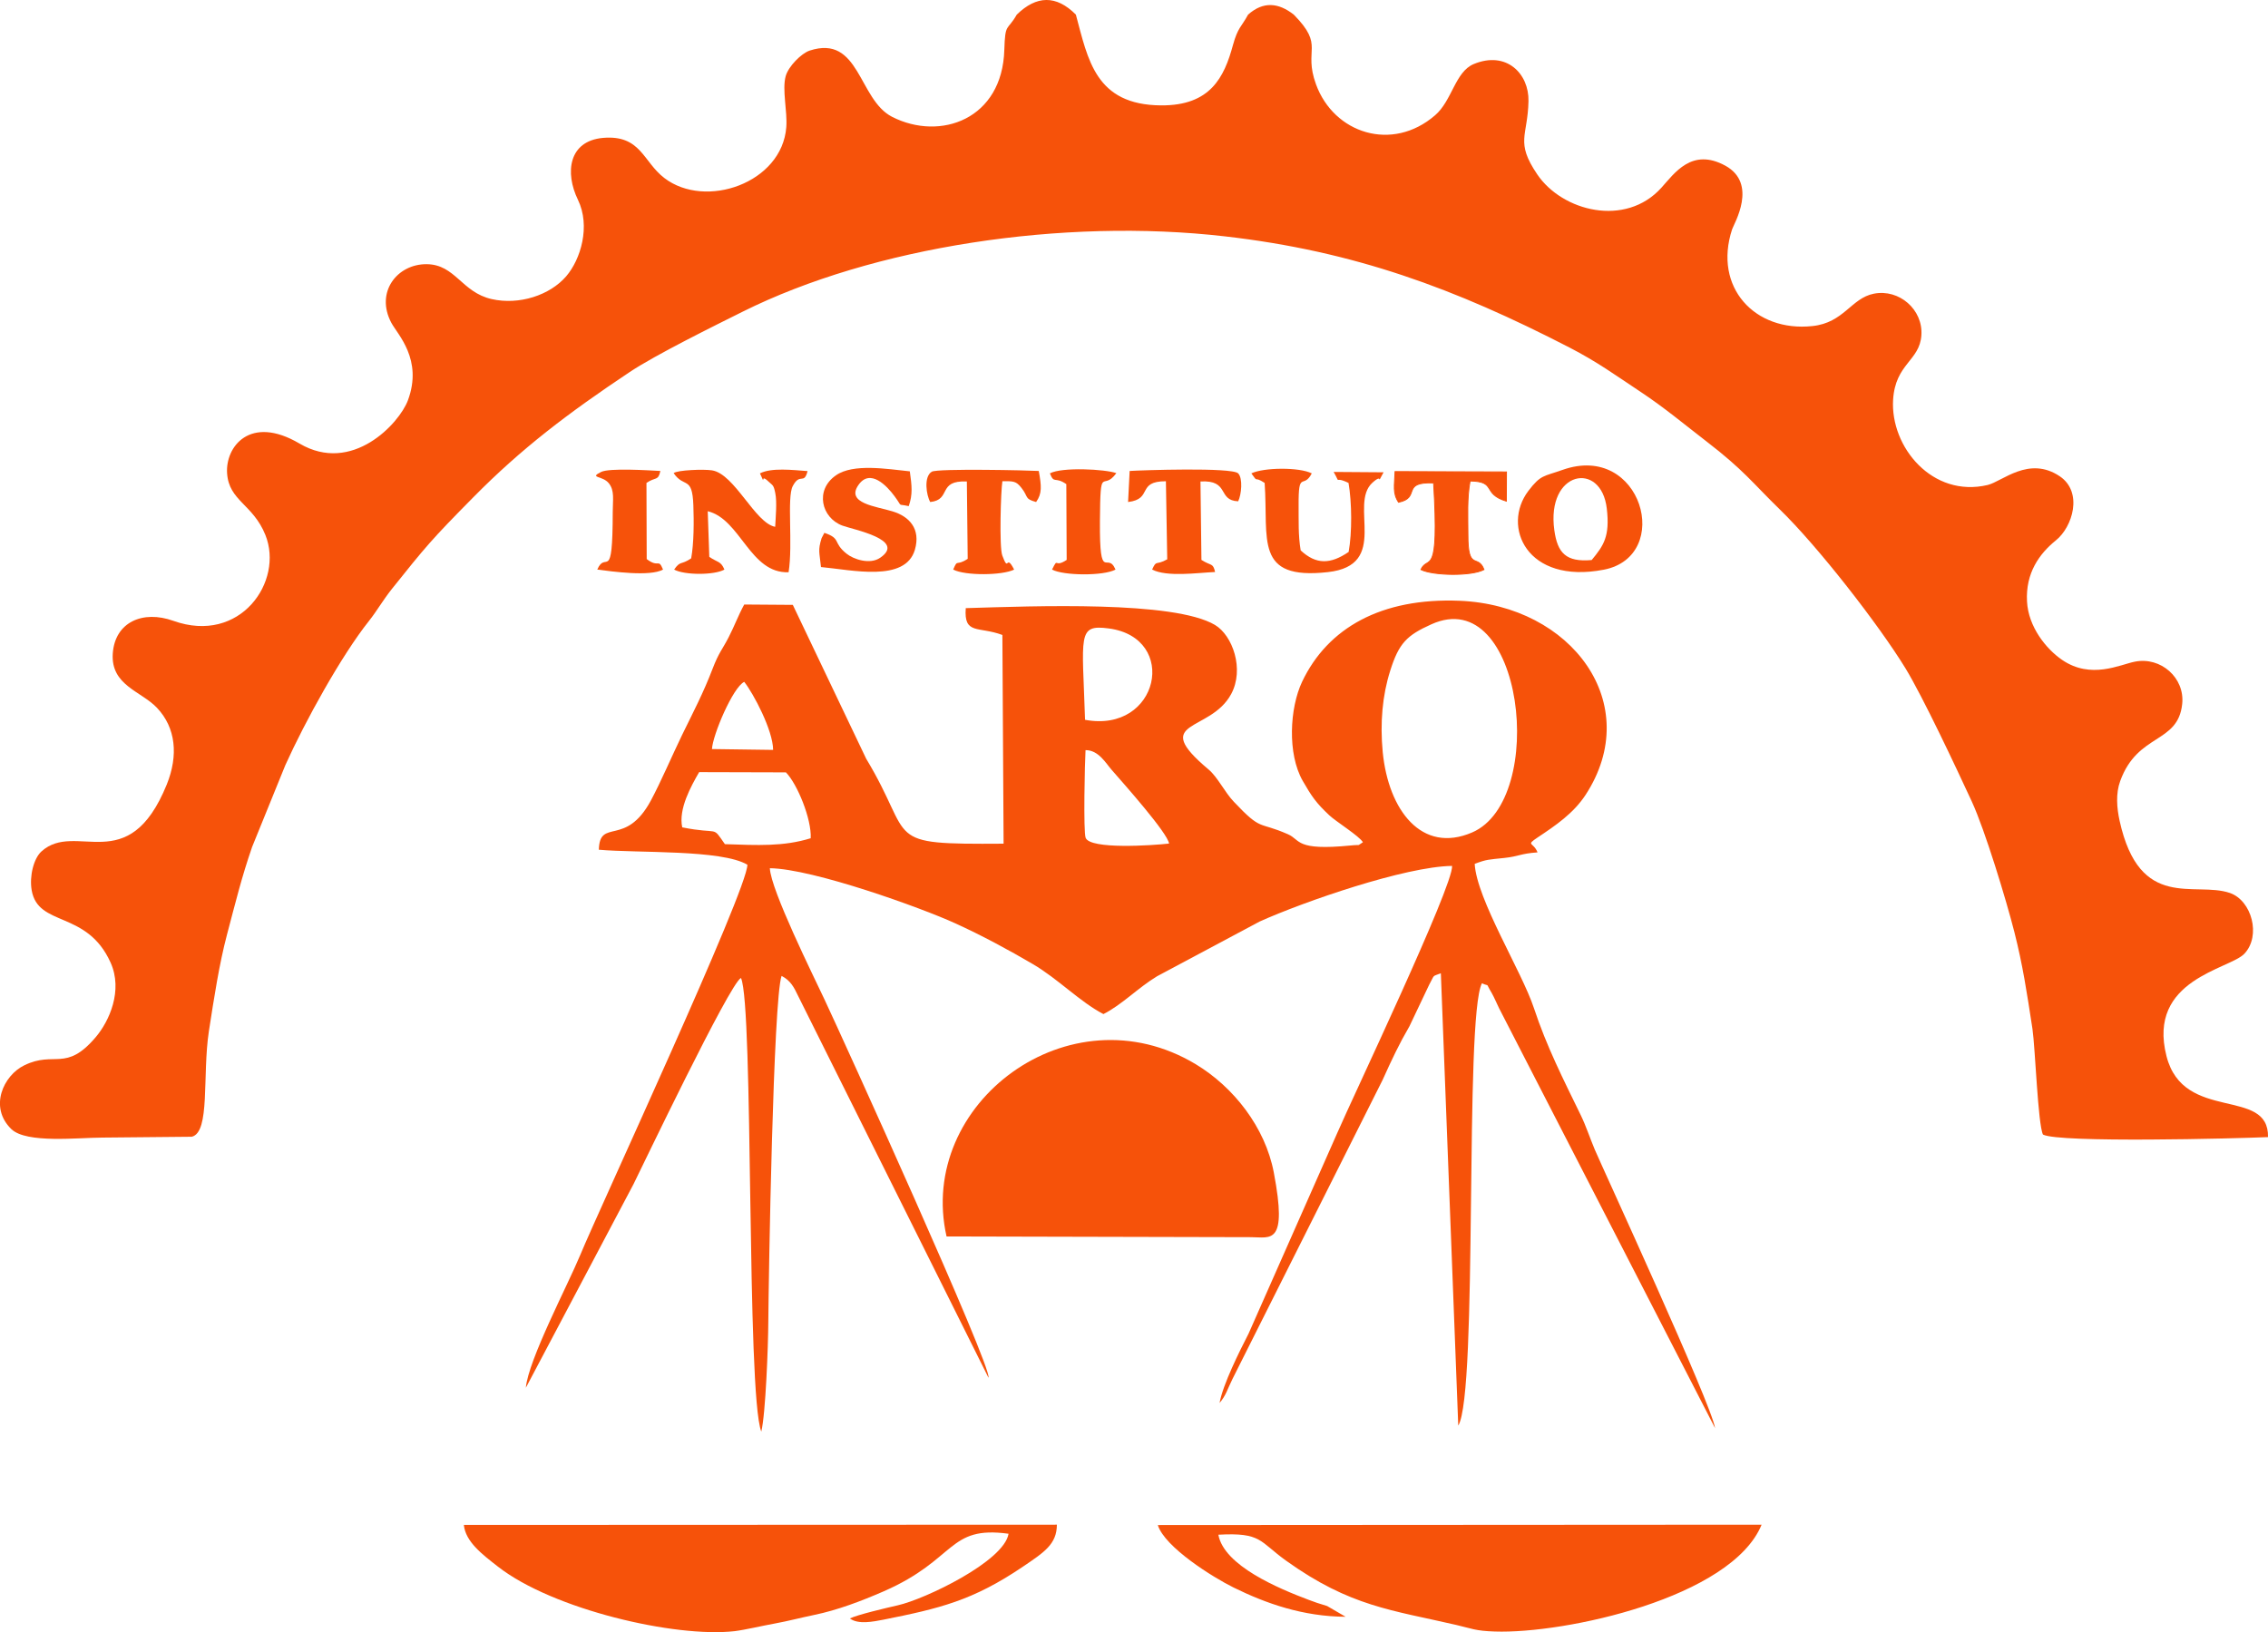 <?xml version="1.0" encoding="UTF-8"?>
<!DOCTYPE svg PUBLIC "-//W3C//DTD SVG 1.1//EN" "http://www.w3.org/Graphics/SVG/1.1/DTD/svg11.dtd">
<!-- Creator: CorelDRAW X8 -->
<svg xmlns="http://www.w3.org/2000/svg" xml:space="preserve" width="187.66mm" height="135.05mm" version="1.1" style="shape-rendering:geometricPrecision; text-rendering:geometricPrecision; image-rendering:optimizeQuality; fill-rule:evenodd; clip-rule:evenodd"
viewBox="0 0 18766 13505"
 xmlns:xlink="http://www.w3.org/1999/xlink">
 <defs>
  <style type="text/css">
   <![CDATA[
    .str0 {stroke:#F6520A;stroke-width:7.62}
    .fil1 {fill:none}
    .fil0 {fill:#F6520A}
   ]]>
  </style>
 </defs>
 <g id="Camada_x0020_1">
  <g id="_1602032264592">
   <path class="fil0" d="M10705 121c-126,-99 -252,-112 -378,0 -57,105 -84,104 -125,251 -73,270 -188,502 -594,500 -546,-3 -606,-382 -706,-751 -163,-164 -326,-159 -489,0 -79,139 -96,62 -103,291 -16,574 -528,758 -928,555 -281,-143 -267,-685 -684,-548 -67,23 -174,129 -197,211 -31,113 15,290 5,422 -35,463 -669,682 -1009,421 -177,-135 -194,-359 -508,-332 -285,26 -316,288 -207,512 106,219 23,493 -97,633 -135,157 -389,240 -616,189 -250,-56 -301,-287 -539,-289 -243,-2 -427,231 -292,485 52,97 263,304 137,642 -71,190 -461,614 -897,357 -411,-242 -614,29 -599,246 15,229 215,256 317,511 154,384 -208,908 -762,710 -251,-90 -483,9 -501,271 -17,264 236,311 366,449 156,165 178,393 81,634 -319,785 -752,295 -1038,555 -63,58 -100,203 -80,320 53,308 457,163 653,599 104,231 -11,485 -123,617 -248,292 -340,110 -591,233 -172,83 -295,346 -107,528 126,121 555,70 756,70l737 -7c154,-38 86,-506 141,-871 44,-284 85,-553 150,-801 73,-275 120,-471 208,-726l275 -677c164,-364 465,-908 692,-1193 65,-82 113,-168 188,-263 282,-353 331,-412 674,-759 399,-405 789,-700 1296,-1038 209,-140 711,-388 934,-499 1077,-537 2651,-778 3992,-623 1070,123 1901,431 2848,919 236,122 379,228 589,367 198,131 363,270 545,410 311,239 386,348 606,562 313,303 820,954 1042,1317 145,239 411,805 548,1101 109,236 285,815 352,1079 70,276 103,496 150,803 23,156 45,790 87,874 133,70 1590,33 1862,21 9,-419 -699,-116 -840,-670 -163,-638 525,-718 645,-848 139,-148 61,-439 -120,-502 -291,-100 -747,156 -913,-598 -23,-105 -33,-224 5,-328 145,-400 478,-306 513,-638 23,-216 -177,-393 -392,-350 -123,24 -363,149 -602,-15 -133,-91 -279,-274 -290,-483 -13,-236 103,-396 238,-505 140,-112 227,-400 33,-531 -256,-172 -475,43 -597,72 -456,108 -806,-314 -782,-706 19,-299 219,-320 234,-532 15,-213 -183,-386 -393,-345 -189,37 -247,241 -509,268 -475,51 -822,-320 -664,-801 16,-47 215,-377 -56,-526 -278,-152 -422,64 -529,182 -297,330 -821,196 -1028,-111 -183,-271 -78,-313 -72,-605 5,-228 -183,-419 -453,-307 -154,64 -179,303 -320,424 -355,307 -837,150 -985,-256 -108,-296 76,-313 -184,-577z"/>
   <path class="fil0" d="M9673 6980c-141,16 -651,50 -690,-47 -20,-50 -7,-634 -1,-726 108,-1 169,110 216,163 103,118 463,522 475,610zm-4028 -134c-33,-152 74,-343 140,-457l718 2c94,96 213,386 205,545 -226,70 -441,58 -710,49 -111,-159 -36,-76 -353,-139zm6198 -1680c760,-345 967,1451 338,1722 -417,180 -693,-184 -740,-665 -23,-241 -3,-469 62,-673 72,-229 138,-293 340,-384zm-5952 1032c6,-116 173,-511 267,-556 76,96 238,401 239,563l-506 -7zm3087 -242c-22,-701 -67,-791 196,-756 583,77 417,871 -196,756zm2299 1013c-58,36 -6,17 -102,27 -459,45 -411,-46 -518,-93 -250,-110 -214,-21 -448,-269 -77,-81 -133,-203 -209,-267 -495,-416 13,-301 187,-624 111,-206 12,-485 -134,-572 -341,-202 -1494,-156 -2062,-139 -17,223 105,148 303,222l10 1727c-1021,7 -725,-21 -1137,-703l-607 -1273 -402 -3c-51,93 -79,174 -129,271 -54,105 -80,123 -133,261 -78,203 -154,346 -253,549 -86,178 -174,385 -257,540 -210,391 -424,141 -431,408 325,29 1014,-3 1229,124 3,206 -1227,2851 -1384,3232 -101,244 -429,867 -449,1096l891 -1685c59,-118 795,-1659 889,-1706 106,230 44,3429 168,3754 36,-144 57,-713 58,-895 3,-387 41,-2679 110,-2876 74,39 101,90 139,170l1573 3155c33,-82 -1208,-2814 -1357,-3130 -90,-192 -445,-907 -452,-1086 360,5 1259,330 1534,456 216,98 444,221 643,338 208,122 389,312 583,413 153,-77 289,-220 444,-313l849 -453c367,-165 1204,-455 1592,-460 11,164 -822,1913 -952,2214l-732 1656c-73,142 -213,421 -240,574 55,-66 62,-108 107,-199l1242 -2474c79,-175 136,-296 222,-444l163 -343c50,-91 20,-65 97,-96l144 3743c166,-270 49,-3380 196,-3660 71,33 23,-15 80,79 21,36 45,94 61,126l1788 3476c-28,-195 -933,-2158 -995,-2304 -42,-100 -72,-194 -116,-285 -147,-302 -282,-567 -388,-887 -101,-305 -473,-898 -490,-1193 100,-38 114,-35 246,-49 121,-13 131,-36 274,-46 -34,-87 -101,-55 0,-123 152,-101 297,-200 397,-352 492,-753 -114,-1569 -1042,-1607 -647,-26 -1091,224 -1303,670 -103,218 -123,596 5,820 74,129 112,184 220,285 51,49 250,173 278,223z"/>
   <path class="fil0" d="M7832 10231l2519 6c163,0 304,71 189,-534 -71,-376 -334,-709 -646,-897 -1045,-629 -2311,327 -2062,1425z"/>
   <path class="fil0" d="M3838 12618c14,139 151,243 282,345 455,355 1467,590 1959,534 82,-10 236,-46 331,-63 119,-22 201,-45 326,-71 194,-40 391,-115 577,-196 605,-265 527,-545 1032,-476 -37,229 -693,542 -916,592 -92,21 -336,78 -397,109 70,52 194,26 278,10 466,-93 739,-158 1153,-438 177,-120 281,-186 282,-348l-4907 2z"/>
   <path class="fil0" d="M10081 12699c359,-20 337,55 562,216 530,379 873,407 1408,531 125,29 156,49 317,54 580,20 1959,-279 2208,-884l-4996 3c57,184 460,435 627,517 268,132 574,240 927,242l-153 -89c-72,-22 -98,-30 -155,-52 -246,-93 -698,-281 -745,-538z"/>
   <path class="fil1" d="M11843 5166c-202,91 -268,155 -340,384 -65,204 -85,432 -62,673 47,481 323,845 740,665"/>
   <path class="fil1" d="M8902 121c100,369 160,748 706,751 406,2 521,-230 594,-500 41,-147 68,-146 125,-251"/>
   <path class="fil1" d="M5645 6846c317,63 242,-20 353,139 269,9 484,21 710,-49 8,-159 -111,-449 -205,-545l-718 -2"/>
   <path class="fil0" d="M13170 4634c-213,19 -283,-59 -309,-246 -69,-494 388,-578 434,-180 27,231 -26,306 -125,426zm-241 -746c-158,56 -180,39 -283,174 -223,294 -14,775 624,652 578,-112 315,-1058 -341,-826z"/>
   <path class="fil0" d="M5574 3915c86,127 154,18 163,265 5,131 5,314 -18,440 -87,59 -88,16 -141,93 86,47 333,47 416,0 -29,-71 -56,-58 -125,-105l-13 -378c273,67 349,517 669,505 37,-232 -15,-617 34,-712 61,-117 93,-7 123,-125 -123,-9 -300,-30 -394,19 57,124 -8,-8 69,66 38,36 44,27 58,98 15,72 3,202 -1,278 -166,-30 -335,-437 -522,-467 -66,-11 -289,-3 -318,23z"/>
   <path class="fil0" d="M6821 4409l-23 44c-32,103 -17,117 -5,239 254,23 697,129 777,-143 50,-173 -46,-276 -186,-318 -133,-41 -388,-66 -281,-218 97,-140 236,8 298,92 73,98 17,60 118,83 34,-98 26,-166 9,-288 -186,-19 -468,-67 -611,33 -177,122 -120,352 53,416 92,34 531,117 313,266 -85,59 -222,13 -279,-34 -116,-93 -41,-124 -183,-172z"/>
   <path class="fil0" d="M10354 3917c62,88 14,16 110,79 33,469 -89,806 523,738 518,-57 170,-561 369,-740 98,-88 25,39 92,-86l-413 -3c67,119 -9,27 123,91 28,161 30,411 1,571 -151,103 -269,106 -397,-13 -21,-126 -16,-246 -17,-373 -2,-296 39,-129 109,-264 -102,-52 -396,-50 -500,0z"/>
   <path class="fil0" d="M9334 4154c209,-25 67,-172 313,-172l11 646c-97,55 -87,0 -125,85 125,63 370,27 521,20 -18,-78 -30,-47 -113,-100l-8 -649c245,-14 137,157 312,164 27,-55 40,-190 0,-231 -50,-52 -807,-26 -898,-20l-13 257z"/>
   <path class="fil1" d="M9174 5200c-263,-35 -218,55 -196,756"/>
   <path class="fil0" d="M7697 4154c179,-19 56,-181 303,-170l7 640c-100,66 -80,-5 -120,89 100,52 408,49 504,0 -71,-140 -42,35 -98,-117 -26,-71 -12,-537 1,-614 91,-1 113,-2 157,54 62,78 22,90 122,118 50,-70 45,-131 22,-257 -73,-5 -838,-22 -885,6 -69,41 -45,196 -13,251z"/>
   <path class="fil0 str0" d="M11572 4156c188,-38 15,-171 290,-160 48,809 -46,590 -105,717 99,50 417,56 522,0 -52,-134 -134,21 -133,-291 0,-146 -9,-298 18,-442 225,3 94,104 300,167l1 -242 -922 -3c-4,118 -21,178 29,254z"/>
   <path class="fil1" d="M9673 6980c-12,-88 -372,-492 -475,-610 -47,-53 -108,-164 -216,-163 -6,92 -19,676 1,726"/>
   <path class="fil0" d="M8687 3917c36,91 41,23 136,89l3 627c-107,71 -67,-30 -121,80 95,51 426,54 525,0 -68,-160 -132,126 -129,-398 4,-493 19,-239 136,-400 -92,-33 -450,-52 -550,2z"/>
   <path class="fil0" d="M5070 4235c-1,609 -56,311 -128,478 125,16 436,60 544,0 -40,-98 -33,-9 -135,-87l-2 -630c76,-52 97,-14 115,-99 -94,-5 -422,-26 -490,8 -104,52 11,29 63,93 50,61 33,138 33,237z"/>
   <path class="fil1" d="M13295 4208c-46,-398 -503,-314 -434,180 26,187 96,265 309,246"/>
   <path class="fil1" d="M5891 6198l506 7c-1,-162 -163,-467 -239,-563"/>
  </g>
 </g>
</svg>

